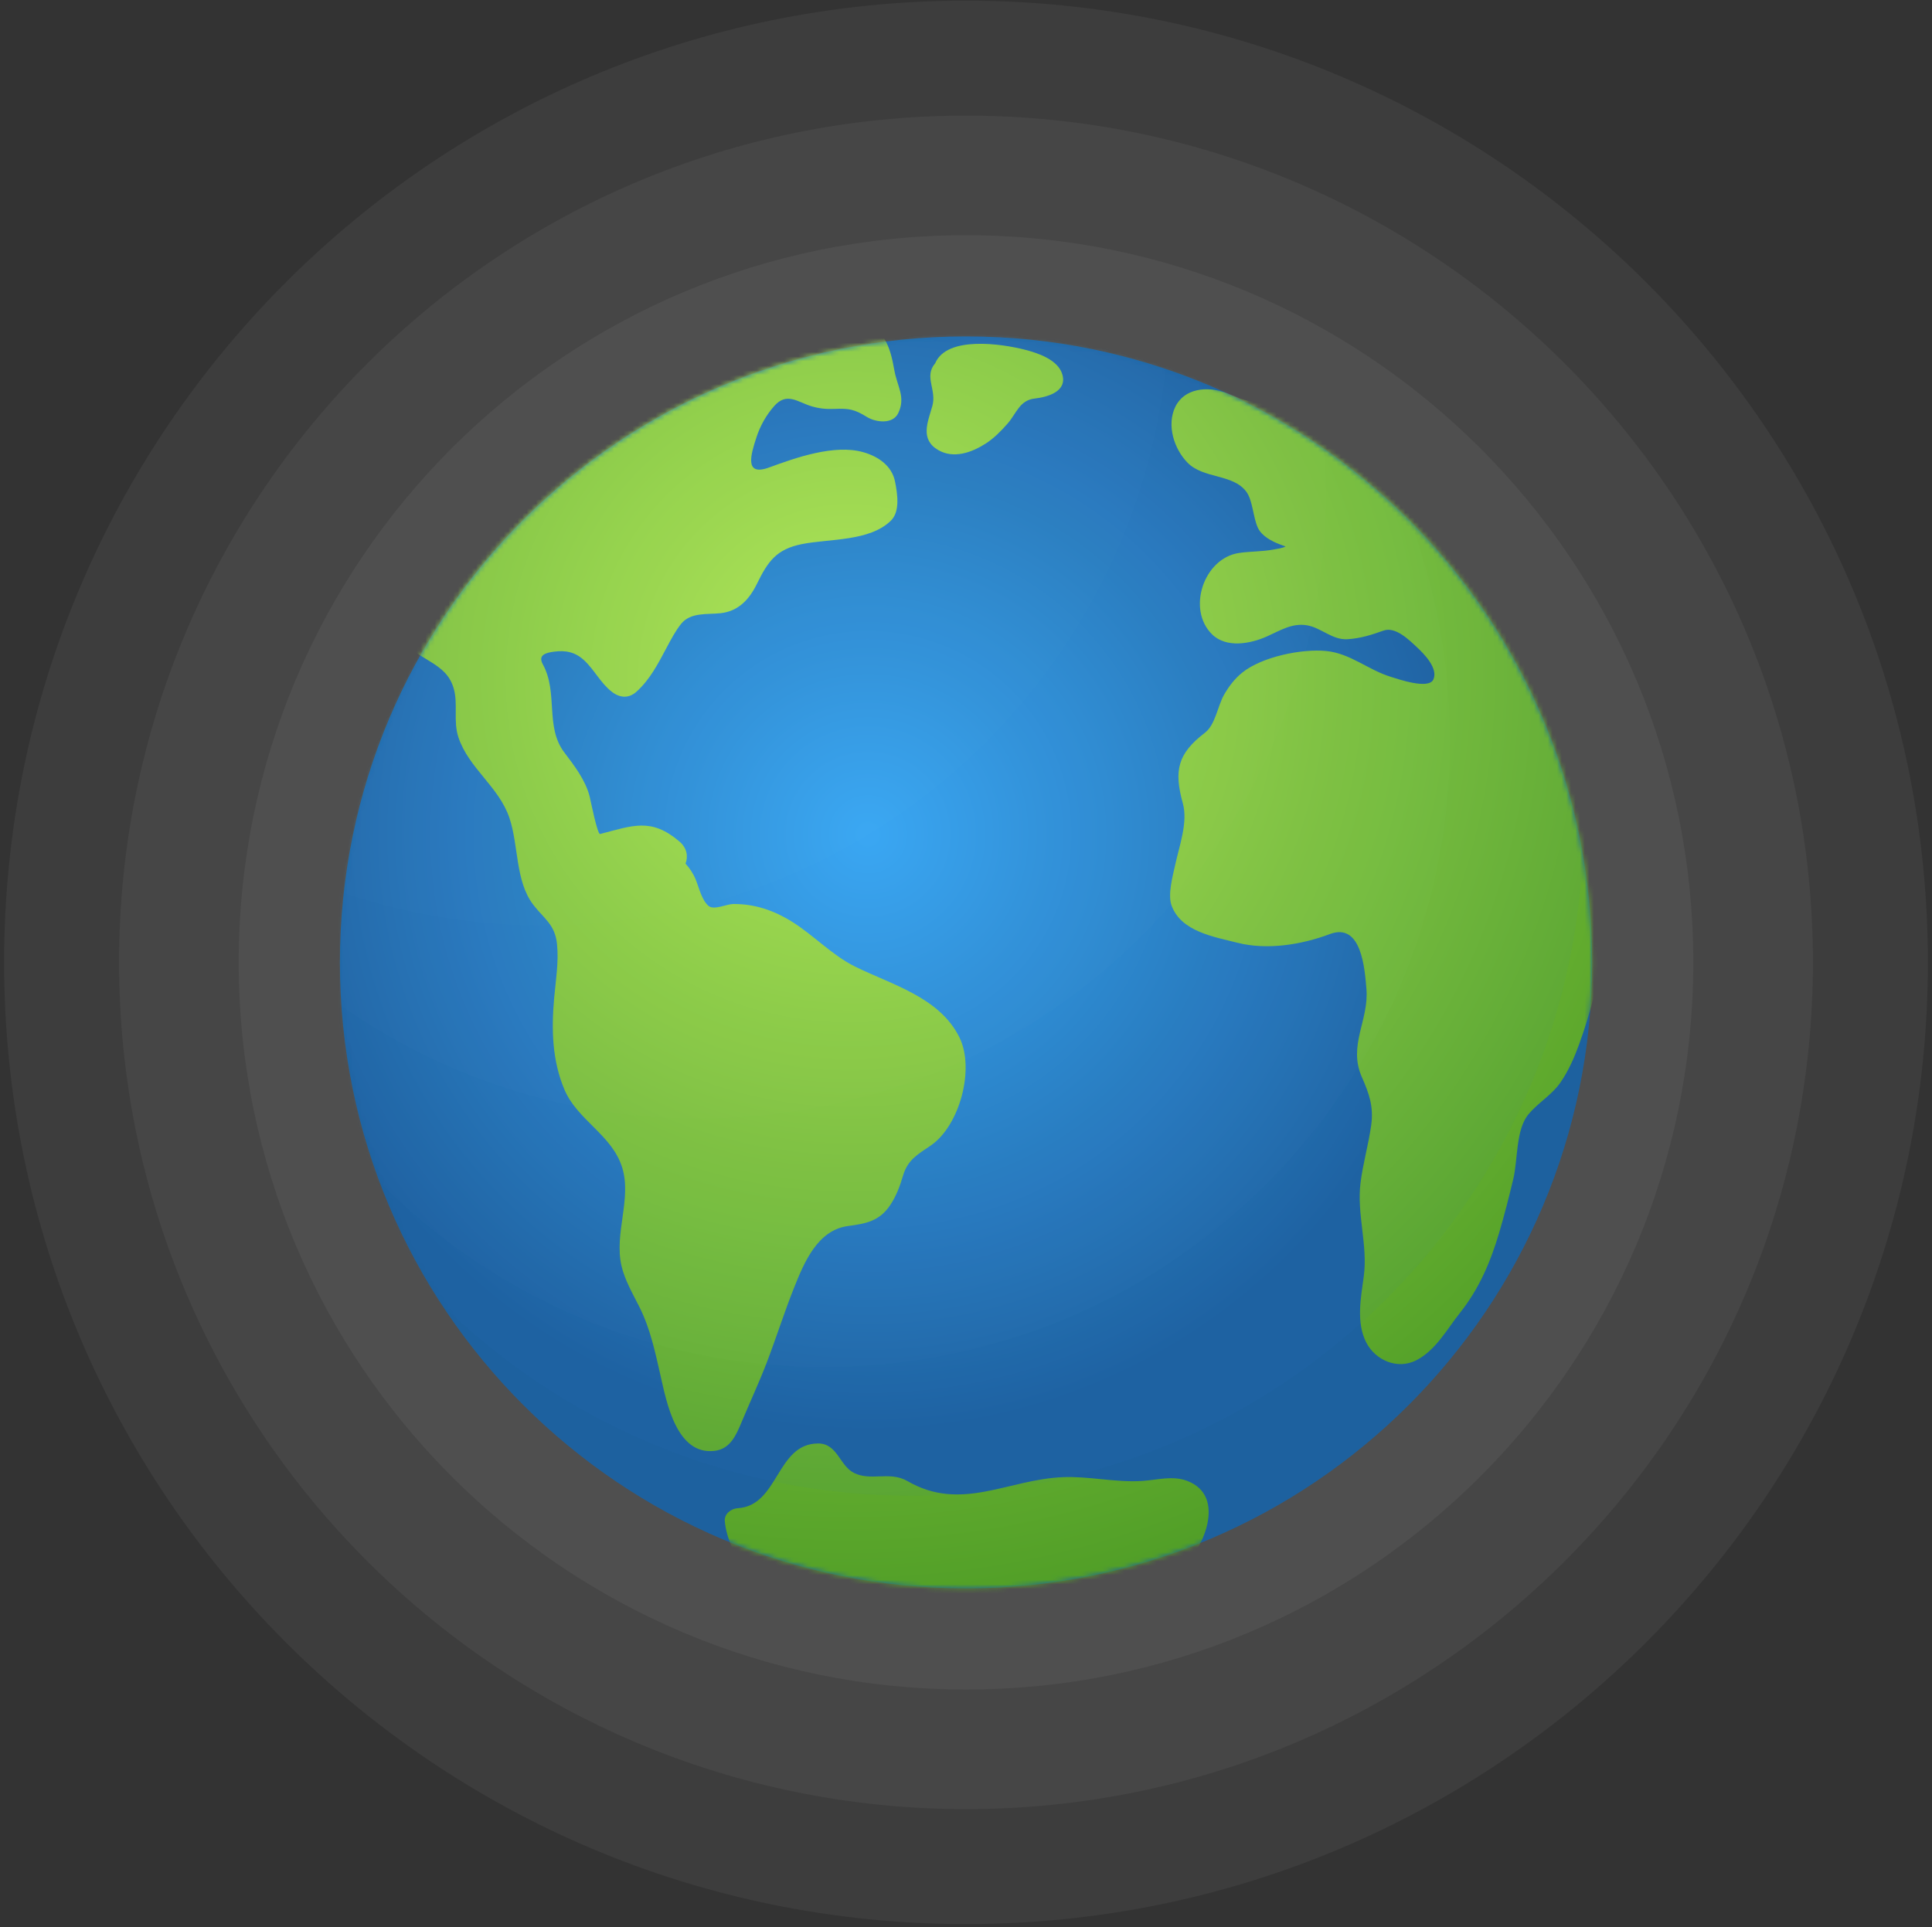 <?xml version="1.0" encoding="UTF-8"?>
<svg width="420px" height="419px" viewBox="0 0 420 419" version="1.1" xmlns="http://www.w3.org/2000/svg" xmlns:xlink="http://www.w3.org/1999/xlink">
    <rect x="0" y="0" width="420" height="419" fill="#333333" stroke="none"/>
    <!-- Generator: Sketch 52.6 (67491) - http://www.bohemiancoding.com/sketch -->
    <title>earth</title>
    <desc>Created with Sketch.</desc>
    <defs>
        <radialGradient cx="42.17%" cy="39.875%" fx="42.17%" fy="39.875%" r="48.167%" gradientTransform="translate(0.422,0.399),rotate(143.87),scale(1,0.98),translate(-0.422,-0.399)" id="radialGradient-1">
            <stop stop-color="#36A6F3" offset="0%"></stop>
            <stop stop-color="#1D619F" offset="100%"></stop>
        </radialGradient>
        <path d="M346.109,209.25 C346.109,284.42 285.17,345.359 209.999,345.359 C134.829,345.359 73.891,284.42 73.891,209.25 C73.891,134.079 134.829,73.141 209.999,73.141 C285.17,73.141 346.109,134.079 346.109,209.25" id="path-2"></path>
        <radialGradient cx="38.755%" cy="28.8%" fx="38.755%" fy="28.8%" r="86.92%" gradientTransform="translate(0.388,0.288),scale(1,0.934),rotate(90),translate(-0.388,-0.288)" id="radialGradient-4">
            <stop stop-color="#B4EC51" offset="0%"></stop>
            <stop stop-color="#429321" offset="100%"></stop>
        </radialGradient>
    </defs>
    <g id="Page-1" stroke="none" stroke-width="1" fill="none" fill-rule="evenodd">
        <g id="test-task" transform="translate(-510, -355)">
            <g id="earth" transform="translate(510, 355)">
                <path d="M419.109,209.25 C419.109,324.736 325.486,418.359 209.998,418.359 C94.512,418.359 0.891,324.736 0.891,209.25 C0.891,93.762 94.512,0.141 209.998,0.141 C325.486,0.141 419.109,93.762 419.109,209.25" id="Fill-37-Copy-3" fill="#FFFFFF" opacity="0.05"></path>
                <path d="M394.109,209.25 C394.109,310.929 311.679,393.359 209.999,393.359 C108.319,393.359 25.891,310.929 25.891,209.25 C25.891,107.569 108.319,25.141 209.999,25.141 C311.679,25.141 394.109,107.569 394.109,209.25" id="Fill-37-Copy-2" fill="#FFFFFF" opacity="0.05"></path>
                <path d="M368.109,209.25 C368.109,296.57 297.32,367.359 209.999,367.359 C122.679,367.359 51.891,296.57 51.891,209.25 C51.891,121.929 122.679,51.141 209.999,51.141 C297.32,51.141 368.109,121.929 368.109,209.25" id="Fill-37" fill="#FFFFFF" opacity="0.05"></path>
                <mask id="mask-3" fill="white">
                    <use xlink:href="#path-2"></use>
                </mask>
                <use id="Mask" fill="url(#radialGradient-1)" xlink:href="#path-2"></use>
                <path d="M161.23,309.18 C160.038,312.033 158.764,315.073 155.318,315.469 C147.061,316.416 144.907,304.876 143.6,299.131 C142.451,294.081 141.378,288.94 139.048,284.273 C137.623,281.419 135.822,278.371 135.103,275.23 C133.487,268.176 137.357,260.673 135.266,253.885 C133.07,246.756 125.538,243.585 122.713,236.93 C120.022,230.587 119.86,223.805 120.468,217.022 C120.811,213.197 121.489,209.156 121.096,205.313 C120.654,200.976 118.296,199.811 115.924,196.713 C111.989,191.576 112.771,183.771 110.722,177.777 C108.406,171.003 101.871,167.027 99.647,160.282 C98.501,156.802 99.594,153.11 98.655,149.77 C97.829,146.831 96.012,145.36 93.474,143.811 C88.284,140.645 82.17,136.825 80.751,130.377 C79.462,124.519 81.189,119.409 82.676,113.779 C86.106,100.787 92.974,91.745 105.438,86.465 C113.275,83.144 121.434,81.04 129.386,78.09 C137.418,75.111 145.21,71.561 153.173,68.409 C159.947,65.728 165.843,63.388 172.933,66.343 C175.289,67.325 177.744,68.667 180.283,69.102 C181.139,69.249 181.901,69.102 182.634,68.857 C183.507,68.091 184.686,67.598 186.184,67.587 C186.416,67.584 186.651,67.583 186.885,67.581 C190.495,67.554 192.289,70.352 192.27,73.15 C192.271,73.318 192.265,73.486 192.253,73.652 C193.416,75.631 193.931,77.716 194.418,80.477 C195.049,84.059 196.939,86.333 195.276,89.821 C194.073,92.345 190.346,91.829 188.448,90.656 C185.755,88.992 184.57,88.777 181.416,88.908 C179.574,88.983 178.025,88.836 176.278,88.292 C173.378,87.387 171.01,85.216 168.301,88.291 C166.548,90.278 165.235,92.634 164.421,95.16 C163.232,98.844 161.734,103.656 167.223,101.637 C173.055,99.494 181.401,96.552 187.643,98.314 C190.867,99.224 193.898,101.238 194.582,104.752 C195.063,107.223 195.74,111.174 193.682,113.198 C189.031,117.767 180.287,117.107 174.315,118.307 C168.831,119.408 166.961,122.002 164.557,126.925 C162.912,130.292 160.563,132.906 156.638,133.331 C153.699,133.647 150.099,133.073 148.023,135.702 C146.791,137.262 145.849,139.077 144.916,140.825 C143.071,144.286 141.291,147.791 138.321,150.434 C136.65,151.921 134.717,151.741 133.032,150.434 C130.542,148.503 129.27,145.709 127.012,143.595 C125.053,141.763 122.994,141.353 120.399,141.698 C118.598,141.938 116.905,142.429 118.005,144.444 C121.402,150.662 118.424,158.016 122.69,163.624 C124.862,166.481 127.285,169.641 128.185,173.193 C128.412,174.091 129.867,181.49 130.456,181.338 C137.52,179.517 141.548,177.737 147.665,182.94 C149.369,184.388 149.624,186.207 149.028,187.789 C149.919,188.756 150.681,189.876 151.241,191.236 C151.946,192.951 152.566,195.814 154.095,197.022 C155.231,197.918 158.03,196.577 159.346,196.562 C164.02,196.508 168.215,197.94 172.171,200.406 C176.858,203.327 180.931,207.721 185.846,210.148 C193.894,214.122 204.228,216.818 208.562,225.541 C211.977,232.414 208.604,244.787 202.343,249.069 C199.551,250.978 197.349,252.123 196.32,255.591 C195.635,257.9 194.863,260.008 193.524,262.022 C191.22,265.488 188.286,266.064 184.409,266.567 C177.7,267.438 174.795,274.536 172.563,280.147 C170.46,285.432 168.752,290.857 166.722,296.169 C165.038,300.572 163.044,304.836 161.23,309.18 Z M349.261,181.136 C349.938,188.935 350.056,196.894 348.921,204.656 C347.834,212.08 345.853,220.029 343.273,227.103 C342.212,230.011 341.015,232.745 339.267,235.309 C337.352,238.118 334.352,239.748 332.235,242.336 C329.503,245.679 329.977,252.167 328.985,256.311 C328.045,260.244 327.051,264.17 325.9,268.05 C324,274.456 321.546,280.215 317.379,285.466 C314.53,289.055 312.082,293.653 307.836,295.794 C303.773,297.842 298.998,295.776 297.005,291.886 C294.77,287.523 295.856,282.101 296.477,277.487 C297.381,270.767 294.926,263.982 295.764,257.221 C296.29,252.98 297.489,248.893 298.084,244.677 C298.655,240.612 297.628,237.773 296.045,234.17 C293.019,227.275 297.618,221.85 297.049,215.038 C296.682,210.654 295.987,200.516 289.12,203.092 C282.962,205.402 275.514,206.626 269.023,204.988 C263.819,203.674 256.825,202.548 254.716,196.972 C253.786,194.514 254.966,190.428 255.478,188.033 C256.351,183.96 258.289,178.832 257.138,174.668 C255.153,167.488 256.025,163.856 261.968,159.3 C264.214,157.579 264.721,153.471 266.096,151.07 C267.165,149.207 268.385,147.594 270.063,146.239 C274.323,142.8 283.011,141.02 288.32,141.55 C293.579,142.074 297.399,145.653 302.365,147.169 C303.905,147.64 310.59,149.998 311.604,147.733 C312.686,145.321 309.581,142.17 308.023,140.724 C306.357,139.175 303.375,136.185 300.785,137.107 C298.145,138.049 295.752,138.812 292.937,138.986 C289.624,139.192 287.201,136.476 284.119,135.958 C280.873,135.411 278.226,137.136 275.382,138.398 C271.842,139.969 266.606,140.991 263.481,137.913 C257.965,132.48 261.677,121.375 269.353,120.233 C271.825,119.865 274.386,119.952 276.834,119.49 C277.643,119.338 278.68,119.219 279.475,118.834 L279.323,118.765 C278.958,118.629 278.594,118.494 278.228,118.359 C276.495,117.716 274.309,116.563 273.467,114.788 C272.393,112.514 272.355,108.766 270.906,106.866 C267.976,103.017 261.618,104.117 258.174,100.616 C255.242,97.636 253.58,92.465 255.486,88.488 C257.436,84.42 262.379,83.984 266.275,85.325 C268.225,85.996 271.06,87.544 273.168,87.29 C276.447,86.894 279.272,85.679 282.548,85.788 C282.995,85.453 283.519,85.171 284.13,84.964 C289.147,83.263 296.842,87.387 301.409,89.372 C309.492,92.885 315.899,98.266 321.937,104.57 C328.449,111.369 333.796,118.523 336.263,127.744 C338.84,137.374 341.826,146.844 343.656,156.664 C345.201,164.954 348.527,172.675 349.261,181.136 Z M203.948,97.848 C199.971,95.519 201.687,91.774 202.674,88.309 C203.696,84.721 200.789,81.919 203.297,78.993 L203.304,78.972 C205.892,72.935 217.894,74.79 222.712,76.016 C225.61,76.752 230.065,78.214 230.961,81.47 C231.993,85.22 227.605,86.35 224.905,86.659 C221.629,87.033 220.955,89.934 219.014,92.132 C217.591,93.743 216.101,95.276 214.279,96.448 C211.301,98.368 207.323,99.826 203.948,97.848 Z M258.068,321.986 C266.893,325.311 261.48,337.453 256.301,341.564 C249.46,346.996 240.622,349.702 232.003,350.682 C225.671,351.399 219.308,351.341 213.006,352.349 C207.293,353.26 201.429,353.856 195.644,353.339 C189.888,352.825 184.526,351.302 178.886,350.237 C174.333,349.379 170.426,346.821 165.97,346.069 C163.85,345.712 162.906,343.947 162.927,342.129 C159.94,339.075 157.876,334.446 157.566,330.737 C157.433,329.147 158.945,328.02 160.369,327.934 C169.33,327.394 168.723,313.858 177.872,313.858 C182.059,313.858 182.509,318.705 185.666,320.272 C187.414,321.139 189.263,321.076 191.134,321.013 C193.187,320.944 195.267,320.875 197.267,322.034 C208.965,328.814 219.06,321.664 231.081,321.182 C233.829,321.071 236.583,321.342 239.333,321.614 C242.388,321.915 245.44,322.217 248.476,321.994 C251.676,321.759 254.951,320.811 258.068,321.986 Z" id="Combined-Shape" fill="url(#radialGradient-4)" mask="url(#mask-3)"></path>
                <path d="M344.218,179.109 C344.218,259.802 278.802,325.218 198.108,325.218 C117.415,325.218 52,259.802 52,179.109 C52,98.415 117.415,33 198.108,33 C278.802,33 344.218,98.415 344.218,179.109" id="Mask" fill="#2876DD" opacity="0.2" mask="url(#mask-3)"></path>
                <path d="M315.218,161.109 C315.218,236.279 254.279,297.218 179.108,297.218 C103.938,297.218 43,236.279 43,161.109 C43,85.938 103.938,25 179.108,25 C254.279,25 315.218,85.938 315.218,161.109" id="Mask-Copy" fill="#B8F4FC" opacity="0.1" mask="url(#mask-3)"></path>
                <path d="M288.218,107.109 C288.218,182.279 227.279,243.218 152.108,243.218 C76.938,243.218 16,182.279 16,107.109 C16,31.938 76.938,-29 152.108,-29 C227.279,-29 288.218,31.938 288.218,107.109" id="Mask-Copy-3" fill="#B8F4FC" opacity="0.1" mask="url(#mask-3)"></path>
                <path d="M254.218,65.109 C254.218,140.279 193.279,201.218 118.108,201.218 C42.938,201.218 -18,140.279 -18,65.109 C-18,-10.062 42.938,-71 118.108,-71 C193.279,-71 254.218,-10.062 254.218,65.109" id="Mask-Copy-2" fill="#68DFFF" opacity="0.1" mask="url(#mask-3)"></path>
            </g>
        </g>
    </g>
</svg>